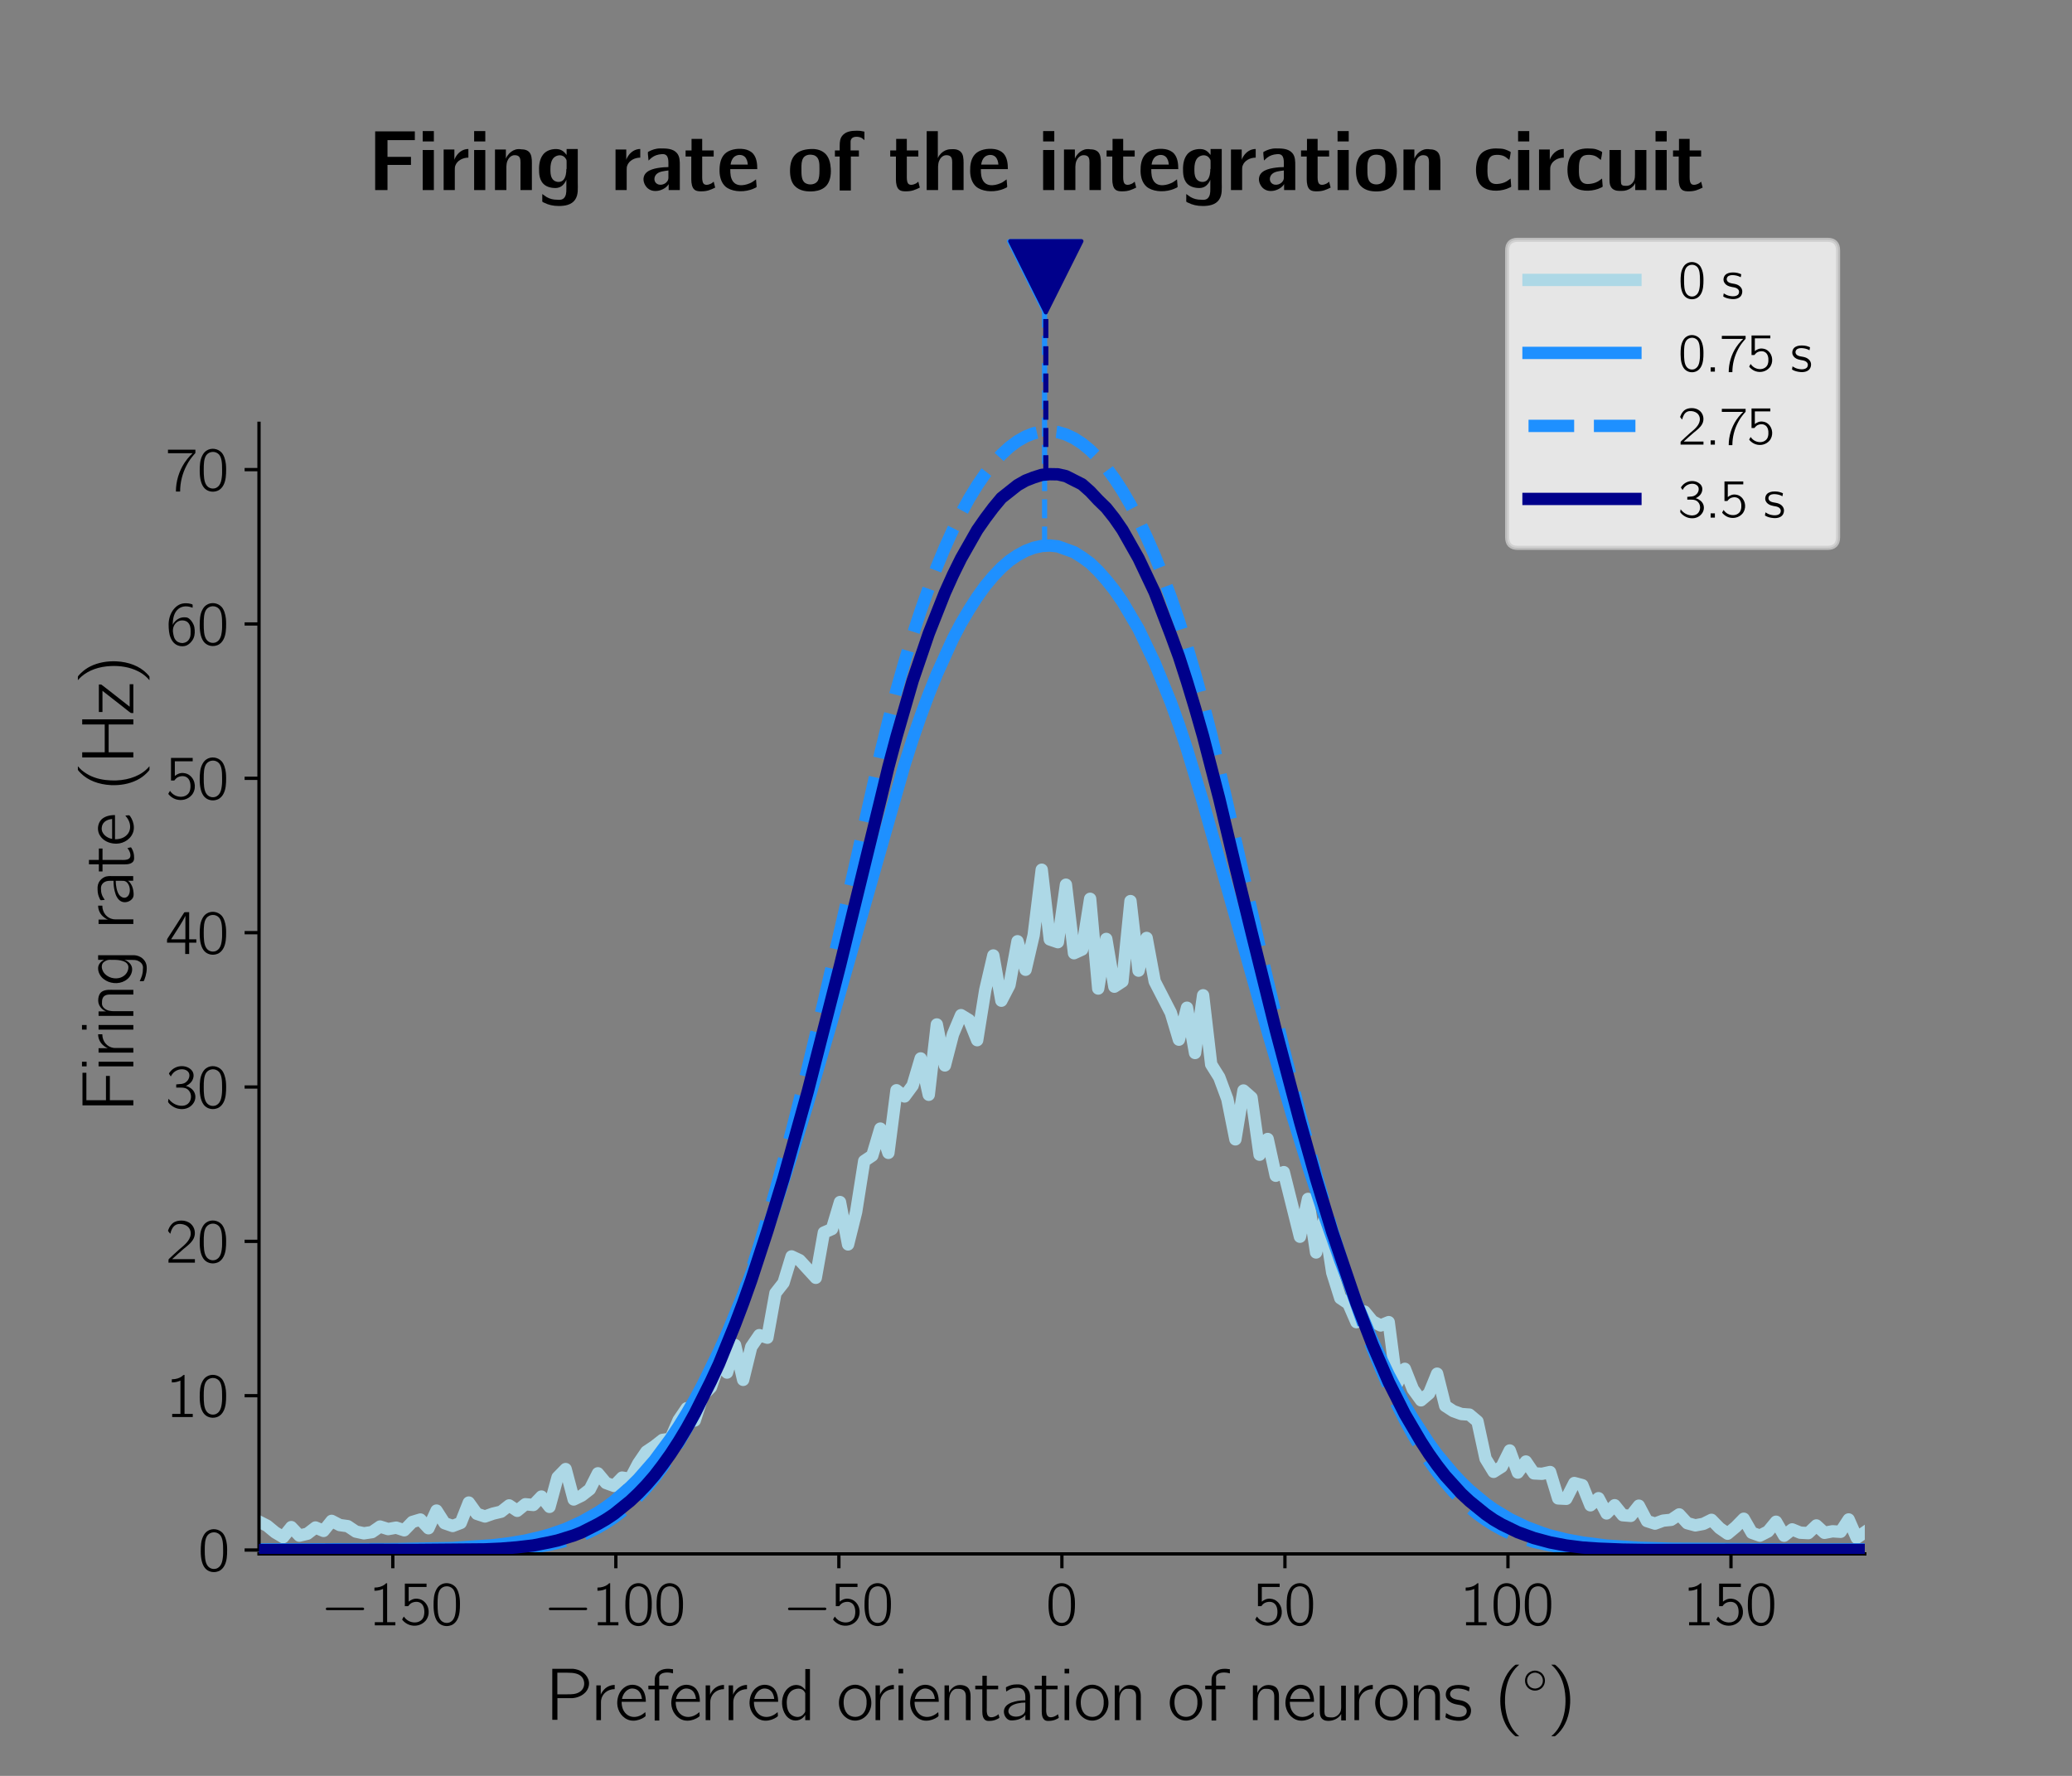 <?xml version="1.0" encoding="utf-8" standalone="no"?>
<!DOCTYPE svg PUBLIC "-//W3C//DTD SVG 1.1//EN"
  "http://www.w3.org/Graphics/SVG/1.1/DTD/svg11.dtd">
<svg xmlns:xlink="http://www.w3.org/1999/xlink" width="504pt" height="432pt" viewBox="0 0 504 432" xmlns="http://www.w3.org/2000/svg" version="1.1">
 <rect x="0" y="0" width="504" height="432" fill="#808080" stroke="none"/>
 <defs>
  <style type="text/css">*{stroke-linejoin: round; stroke-linecap: butt}</style>
 </defs>
 <g id="figure_1">
  <g id="patch_1">
   <path d="M 0 432 
L 504 432 
L 504 0 
L 0 0 
L 0 432 
z
" style="fill: none"/>
  </g>
  <g id="axes_1">
   <g id="patch_2">
    <path d="M 63 378 
L 453.6 378 
L 453.6 51.84 
L 63 51.84 
L 63 378 
z
" style="fill: none"/>
   </g>
   <g id="PathCollection_1">
    <defs>
     <path id="m28723c3c77" d="M -0 8.66 
L 8.66 -8.66 
L -8.66 -8.66 
z
" style="stroke: #1e90ff"/>
    </defs>
    <g clip-path="url(#pbed809108f)">
     <use xlink:href="#m28723c3c77" x="254.085" y="67.327" style="fill: #1e90ff; stroke: #1e90ff"/>
    </g>
   </g>
   <g id="LineCollection_1">
    <path d="M 254.085 132.702 
L 254.085 67.327 
" clip-path="url(#pbed809108f)" style="fill: none; stroke-dasharray: 4.625,2; stroke-dashoffset: 0; stroke: #1e90ff; stroke-width: 1.25"/>
   </g>
   <g id="LineCollection_2">
    <path d="M 254.388 115.351 
L 254.388 67.327 
" clip-path="url(#pbed809108f)" style="fill: none; stroke-dasharray: 4.625,2; stroke-dashoffset: 0; stroke: #00008b; stroke-width: 1.25"/>
   </g>
   <g id="line2d_1">
    <path d="M 63 370.151 
L 64.963 371.146 
L 66.926 372.765 
L 68.888 373.931 
L 70.851 371.485 
L 72.814 373.561 
L 74.777 373.091 
L 76.74 371.579 
L 78.703 372.409 
L 80.665 369.966 
L 82.628 370.983 
L 84.591 371.256 
L 86.554 372.569 
L 88.517 372.993 
L 90.479 372.701 
L 92.442 371.346 
L 94.405 371.965 
L 96.368 371.617 
L 98.331 372.255 
L 100.293 370.232 
L 102.256 369.64 
L 104.219 371.76 
L 106.182 367.462 
L 108.145 370.535 
L 110.108 371.211 
L 112.07 370.465 
L 114.033 365.51 
L 115.996 368.252 
L 117.959 368.896 
L 119.922 368.205 
L 121.884 367.737 
L 123.847 366.201 
L 125.81 367.52 
L 127.773 365.921 
L 129.736 366.098 
L 131.698 364.049 
L 133.661 366.561 
L 135.624 359.377 
L 137.587 357.365 
L 139.55 364.761 
L 141.513 363.809 
L 143.475 362.284 
L 145.438 358.397 
L 147.401 360.751 
L 149.364 361.463 
L 151.327 359.439 
L 153.289 359.743 
L 155.252 356.008 
L 157.215 353.128 
L 159.178 351.812 
L 161.141 350.274 
L 163.104 349.982 
L 165.066 345.459 
L 167.029 342.572 
L 168.992 345.554 
L 170.955 339.473 
L 172.918 337.464 
L 174.88 331.771 
L 176.843 333.889 
L 178.806 327.195 
L 180.769 335.665 
L 182.732 327.657 
L 184.694 324.786 
L 186.657 325.407 
L 188.62 314.559 
L 190.583 312.058 
L 192.546 305.632 
L 194.509 306.557 
L 198.434 310.839 
L 200.397 299.833 
L 202.36 298.977 
L 204.323 292.41 
L 206.285 302.717 
L 208.248 294.815 
L 210.211 282.421 
L 212.174 281.109 
L 214.137 274.538 
L 216.099 280.444 
L 218.062 265.213 
L 220.025 266.726 
L 221.988 264.067 
L 223.951 257.468 
L 225.914 266.317 
L 227.876 249.207 
L 229.839 259.178 
L 231.802 251.616 
L 233.765 246.945 
L 235.728 248.142 
L 237.69 253.036 
L 239.653 240.849 
L 241.616 232.427 
L 243.579 243.43 
L 245.542 239.647 
L 247.505 228.968 
L 249.467 235.901 
L 251.43 227.47 
L 253.393 211.566 
L 255.356 228.526 
L 257.319 229.195 
L 259.281 215.21 
L 261.244 231.881 
L 263.207 230.98 
L 265.17 218.642 
L 267.133 240.472 
L 269.095 228.403 
L 271.058 240.021 
L 273.021 238.745 
L 274.984 219.196 
L 276.947 236.121 
L 278.91 228.164 
L 280.872 238.743 
L 284.798 246.37 
L 286.761 252.916 
L 288.724 245.138 
L 290.686 256.149 
L 292.649 242.112 
L 294.612 258.927 
L 296.575 262.059 
L 298.538 267.343 
L 300.501 277.158 
L 302.463 265.272 
L 304.426 266.999 
L 306.389 280.893 
L 308.352 277.069 
L 310.315 286.01 
L 312.277 285.13 
L 316.203 300.846 
L 318.166 291.643 
L 320.129 304.677 
L 322.091 296.763 
L 324.054 309.556 
L 326.017 315.797 
L 327.98 317.112 
L 329.943 321.627 
L 331.906 319.052 
L 333.868 321.421 
L 335.831 322.432 
L 337.794 321.618 
L 339.757 336.686 
L 341.72 332.979 
L 343.682 337.925 
L 345.645 340.639 
L 347.608 338.973 
L 349.571 334.159 
L 351.534 341.985 
L 353.496 343.261 
L 355.459 343.973 
L 357.422 344.116 
L 359.385 345.77 
L 361.348 354.827 
L 363.311 358.041 
L 365.273 356.798 
L 367.236 352.842 
L 369.199 358.216 
L 371.162 355.528 
L 373.125 358.412 
L 375.087 358.515 
L 377.05 358.083 
L 379.013 364.504 
L 380.976 364.6 
L 382.939 360.761 
L 384.902 361.284 
L 386.864 366.178 
L 388.827 364.45 
L 390.79 368.158 
L 392.753 366.158 
L 394.716 368.593 
L 396.678 368.75 
L 398.641 366.268 
L 400.604 370.006 
L 402.567 370.635 
L 404.53 369.909 
L 406.492 369.711 
L 408.455 368.392 
L 410.418 370.529 
L 412.381 371.06 
L 414.344 370.691 
L 416.307 369.713 
L 418.269 371.726 
L 420.232 373.088 
L 422.195 371.453 
L 424.158 369.446 
L 426.121 372.863 
L 428.083 373.556 
L 430.046 372.554 
L 432.009 370.176 
L 433.972 373.574 
L 435.935 372.039 
L 437.897 372.841 
L 439.86 372.944 
L 441.823 371.079 
L 443.786 372.873 
L 445.749 372.501 
L 447.712 372.626 
L 449.674 369.617 
L 451.637 374.097 
L 453.6 372.725 
L 453.6 372.725 
" clip-path="url(#pbed809108f)" style="fill: none; stroke: #add8e6; stroke-width: 3; stroke-linecap: square"/>
   </g>
   <g id="matplotlib.axis_1">
    <g id="xtick_1">
     <g id="line2d_2">
      <defs>
       <path id="m303275e515" d="M 0 0 
L 0 3.5 
" style="stroke: #000000; stroke-width: 0.8"/>
      </defs>
      <g>
       <use xlink:href="#m303275e515" x="95.55" y="378" style="stroke: #000000; stroke-width: 0.8"/>
      </g>
     </g>
     <g id="text_1">
      <!-- $\mathdefault{−150}$ -->
      <g transform="translate(77.97 395.378) scale(0.15 -0.15)">
       <defs>
        <path id="HFBRSY10-0" d="M 627 1797 
C 512 1759 499 1586 627 1554 
C 659 1541 698 1548 736 1548 
L 4141 1548 
C 4218 1548 4339 1522 4403 1586 
C 4474 1656 4435 1784 4333 1804 
C 4256 1816 4166 1804 4090 1804 
L 730 1804 
C 698 1804 659 1810 627 1797 
z
" transform="scale(0.016)"/>
        <path id="HFBR17-31" d="M 621 3841 
L 621 3520 
C 973 3520 1216 3584 1498 3706 
L 1498 321 
L 659 321 
L 659 0 
L 2752 0 
L 2752 321 
L 1914 321 
L 1914 4288 
C 1760 4288 1786 4247 1664 4152 
C 1402 3950 1037 3841 621 3841 
z
" transform="scale(0.016)"/>
        <path id="HFBR17-35" d="M 538 4245 
L 538 1949 
L 781 1949 
C 813 1949 858 1943 883 1956 
C 915 1975 934 2020 954 2046 
C 998 2103 1050 2148 1101 2193 
C 1331 2386 1773 2463 2067 2315 
C 2470 2123 2547 1614 2515 1216 
C 2496 964 2419 733 2272 585 
C 1933 224 1363 224 947 435 
C 742 538 570 699 442 891 
L 435 891 
C 416 859 269 634 269 595 
C 269 569 288 550 301 531 
C 493 306 742 132 1030 36 
C 1600 -144 2240 -3 2643 460 
C 3123 1019 3059 1930 2502 2417 
C 2336 2572 2106 2681 1830 2706 
C 1459 2758 1126 2578 928 2411 
L 928 3904 
L 2746 3904 
L 2746 4245 
L 538 4245 
z
" transform="scale(0.016)"/>
        <path id="HFBR17-30" d="M 947 4087 
C 762 3959 634 3785 538 3586 
C 307 3136 282 2609 282 2037 
C 282 1317 410 656 768 276 
C 1107 -77 1645 -167 2099 19 
C 2381 129 2586 366 2714 623 
C 2944 1080 2970 1626 2970 2191 
C 2970 2371 2963 2551 2944 2731 
C 2899 3162 2752 3637 2515 3901 
C 2125 4332 1427 4428 947 4087 
z
M 2234 3721 
C 2534 3400 2560 2783 2560 2198 
L 2560 1851 
C 2560 1555 2509 1170 2445 951 
C 2355 649 2208 431 1914 296 
C 1555 167 1184 289 979 572 
C 704 938 691 1587 691 2159 
C 691 2699 698 3297 960 3650 
C 1248 4036 1869 4100 2234 3721 
z
" transform="scale(0.016)"/>
       </defs>
       <use xlink:href="#HFBRSY10-0" transform="scale(0.996)"/>
       <use xlink:href="#HFBR17-31" transform="translate(77.487 0) scale(0.996)"/>
       <use xlink:href="#HFBR17-35" transform="translate(128.131 0) scale(0.996)"/>
       <use xlink:href="#HFBR17-30" transform="translate(178.774 0) scale(0.996)"/>
      </g>
     </g>
    </g>
    <g id="xtick_2">
     <g id="line2d_3">
      <g>
       <use xlink:href="#m303275e515" x="149.8" y="378" style="stroke: #000000; stroke-width: 0.8"/>
      </g>
     </g>
     <g id="text_2">
      <!-- $\mathdefault{−100}$ -->
      <g transform="translate(132.22 395.378) scale(0.15 -0.15)">
       <use xlink:href="#HFBRSY10-0" transform="scale(0.996)"/>
       <use xlink:href="#HFBR17-31" transform="translate(77.487 0) scale(0.996)"/>
       <use xlink:href="#HFBR17-30" transform="translate(128.131 0) scale(0.996)"/>
       <use xlink:href="#HFBR17-30" transform="translate(178.774 0) scale(0.996)"/>
      </g>
     </g>
    </g>
    <g id="xtick_3">
     <g id="line2d_4">
      <g>
       <use xlink:href="#m303275e515" x="204.05" y="378" style="stroke: #000000; stroke-width: 0.8"/>
      </g>
     </g>
     <g id="text_3">
      <!-- $\mathdefault{−50}$ -->
      <g transform="translate(190.393 395.378) scale(0.15 -0.15)">
       <use xlink:href="#HFBRSY10-0" transform="scale(0.996)"/>
       <use xlink:href="#HFBR17-35" transform="translate(77.487 0) scale(0.996)"/>
       <use xlink:href="#HFBR17-30" transform="translate(128.131 0) scale(0.996)"/>
      </g>
     </g>
    </g>
    <g id="xtick_4">
     <g id="line2d_5">
      <g>
       <use xlink:href="#m303275e515" x="258.3" y="378" style="stroke: #000000; stroke-width: 0.8"/>
      </g>
     </g>
     <g id="text_4">
      <!-- $\mathdefault{0}$ -->
      <g transform="translate(254.377 395.378) scale(0.15 -0.15)">
       <use xlink:href="#HFBR17-30" transform="scale(0.996)"/>
      </g>
     </g>
    </g>
    <g id="xtick_5">
     <g id="line2d_6">
      <g>
       <use xlink:href="#m303275e515" x="312.55" y="378" style="stroke: #000000; stroke-width: 0.8"/>
      </g>
     </g>
     <g id="text_5">
      <!-- $\mathdefault{50}$ -->
      <g transform="translate(304.704 395.378) scale(0.15 -0.15)">
       <use xlink:href="#HFBR17-35" transform="scale(0.996)"/>
       <use xlink:href="#HFBR17-30" transform="translate(50.643 0) scale(0.996)"/>
      </g>
     </g>
    </g>
    <g id="xtick_6">
     <g id="line2d_7">
      <g>
       <use xlink:href="#m303275e515" x="366.8" y="378" style="stroke: #000000; stroke-width: 0.8"/>
      </g>
     </g>
     <g id="text_6">
      <!-- $\mathdefault{100}$ -->
      <g transform="translate(355.032 395.378) scale(0.15 -0.15)">
       <use xlink:href="#HFBR17-31" transform="scale(0.996)"/>
       <use xlink:href="#HFBR17-30" transform="translate(50.643 0) scale(0.996)"/>
       <use xlink:href="#HFBR17-30" transform="translate(101.286 0) scale(0.996)"/>
      </g>
     </g>
    </g>
    <g id="xtick_7">
     <g id="line2d_8">
      <g>
       <use xlink:href="#m303275e515" x="421.05" y="378" style="stroke: #000000; stroke-width: 0.8"/>
      </g>
     </g>
     <g id="text_7">
      <!-- $\mathdefault{150}$ -->
      <g transform="translate(409.282 395.378) scale(0.15 -0.15)">
       <use xlink:href="#HFBR17-31" transform="scale(0.996)"/>
       <use xlink:href="#HFBR17-35" transform="translate(50.643 0) scale(0.996)"/>
       <use xlink:href="#HFBR17-30" transform="translate(101.286 0) scale(0.996)"/>
      </g>
     </g>
    </g>
    <g id="text_8">
     <!-- Preferred orientation of neurons $(^\circ)$ -->
     <g transform="translate(132.911 418.444) scale(0.175 -0.175)">
      <defs>
       <path id="HFBR17-50" d="M 512 4480 
L 512 32 
L 960 32 
L 960 1920 
L 1862 1920 
C 2003 1920 2144 1920 2278 1920 
C 2752 1959 3149 2153 3418 2443 
C 3693 2746 3814 3210 3635 3603 
C 3430 4099 2944 4415 2323 4480 
C 2138 4480 1946 4480 1760 4480 
L 512 4480 
z
M 954 2254 
L 954 4139 
L 1830 4139 
C 2387 4139 2893 4075 3149 3690 
C 3322 3432 3347 3072 3206 2795 
C 3130 2646 3014 2531 2874 2447 
C 2560 2254 2195 2254 1843 2254 
L 954 2254 
z
" transform="scale(0.016)"/>
       <path id="HFBR17-72" d="M 800 2224 
L 794 2224 
L 794 3033 
L 410 3033 
L 410 0 
L 813 0 
L 813 1465 
C 813 1562 813 1658 826 1754 
C 915 2301 1389 2706 2010 2706 
L 2010 3072 
C 1600 3072 1222 2873 979 2545 
C 909 2449 832 2339 800 2224 
z
" transform="scale(0.016)"/>
       <path id="HFBR17-65" d="M 2675 700 
C 2528 591 2483 533 2298 436 
C 1907 224 1446 224 1114 459 
C 794 689 608 1065 608 1600 
L 2720 1600 
C 2720 2075 2611 2487 2342 2776 
C 2048 3065 1587 3155 1197 3033 
C 1050 2988 915 2911 794 2814 
C 390 2487 218 1966 224 1458 
C 237 790 691 122 1363 -20 
C 1715 -91 2086 -13 2400 147 
C 2458 179 2669 295 2694 353 
C 2714 385 2675 700 2675 700 
z
M 2381 1850 
L 640 1850 
C 717 2319 1101 2814 1619 2756 
C 2042 2718 2266 2416 2349 2037 
C 2362 1972 2368 1915 2381 1850 
z
" transform="scale(0.016)"/>
       <path id="HFBR17-66" d="M 678 3009 
L 128 3009 
L 128 2688 
L 678 2688 
L 678 -32 
L 1082 -32 
L 1082 2688 
L 1875 2688 
L 1875 3009 
L 1075 3009 
L 1075 3570 
C 1075 3660 1056 3771 1094 3861 
C 1229 4144 1683 4196 2054 4132 
C 2131 4119 2202 4093 2278 4080 
L 2278 4441 
C 1843 4512 1363 4512 1005 4219 
C 947 4168 896 4118 851 4053 
C 717 3888 678 3704 678 3417 
L 678 3009 
z
" transform="scale(0.016)"/>
       <path id="HFBR17-64" d="M 2278 4460 
L 2278 2648 
C 2157 2783 2035 2911 1869 2988 
C 1299 3226 749 2918 467 2410 
C 141 1806 179 1009 570 443 
C 845 51 1299 -141 1779 32 
C 1965 103 2189 289 2266 456 
L 2272 456 
L 2272 0 
L 2682 0 
L 2682 4460 
L 2278 4460 
z
M 2253 2397 
C 2285 2339 2272 2262 2272 2198 
L 2272 874 
C 2272 726 2266 713 2182 598 
C 2067 424 1888 302 1677 283 
C 1370 257 1056 405 877 656 
C 774 803 717 983 685 1163 
C 672 1234 672 1298 666 1369 
C 627 1793 717 2294 1088 2564 
C 1152 2609 1222 2641 1293 2673 
C 1664 2815 2074 2776 2253 2397 
z
" transform="scale(0.016)"/>
       <path id="HFBR17-6f" d="M 685 2693 
C 115 2127 51 1144 544 508 
C 614 411 698 328 794 257 
C 1030 64 1376 -77 1779 -32 
C 2419 45 2861 566 2995 1112 
C 3174 1877 2797 2731 2093 3001 
C 1542 3226 992 3001 685 2693 
z
M 2285 2519 
C 2592 2242 2650 1799 2624 1407 
C 2605 1105 2522 790 2310 565 
C 1965 192 1325 192 954 552 
C 762 758 646 1053 627 1407 
C 595 1927 723 2480 1235 2686 
C 1613 2853 2048 2731 2285 2519 
z
" transform="scale(0.016)"/>
       <path id="HFBR17-69" d="M 410 4480 
L 410 4075 
L 813 4075 
L 813 4480 
L 410 4480 
z
M 410 3033 
L 410 0 
L 813 0 
L 813 3033 
L 410 3033 
z
" transform="scale(0.016)"/>
       <path id="HFBR17-6e" d="M 806 2386 
L 800 2386 
L 800 3033 
L 410 3033 
L 410 0 
L 819 0 
L 819 1404 
C 819 1718 800 2040 941 2334 
C 1011 2482 1120 2610 1267 2687 
C 1389 2745 1517 2745 1651 2732 
C 1843 2732 2029 2681 2150 2520 
C 2266 2372 2272 2180 2272 2000 
L 2272 0 
L 2682 0 
L 2682 1719 
C 2682 2040 2714 2392 2560 2681 
C 2438 2912 2202 3021 1952 3053 
C 1824 3072 1690 3072 1562 3047 
C 1229 2976 922 2707 806 2386 
z
" transform="scale(0.016)"/>
       <path id="HFBR17-74" d="M 691 3872 
L 691 3009 
L 70 3009 
L 70 2688 
L 685 2688 
L 685 961 
C 685 677 666 335 851 97 
C 960 -45 1107 -83 1331 -64 
C 1517 -64 1702 -25 1875 42 
C 1933 68 2144 161 2170 207 
C 2182 233 2099 518 2099 518 
L 1946 401 
C 1747 278 1350 149 1184 382 
C 1037 582 1075 880 1075 1112 
L 1075 2688 
L 2067 2688 
L 2067 3009 
L 1075 3009 
L 1075 3872 
L 691 3872 
z
" transform="scale(0.016)"/>
       <path id="HFBR17-61" d="M 506 2497 
C 614 2551 704 2630 813 2683 
C 986 2762 1165 2816 1357 2816 
C 1446 2822 1549 2835 1638 2816 
C 1798 2790 1939 2693 2035 2557 
C 2131 2401 2170 2265 2170 2014 
L 2170 1729 
C 1862 1729 1555 1703 1261 1625 
C 890 1541 486 1352 352 1014 
C 218 690 358 261 646 66 
C 787 -32 954 -32 1120 -19 
C 1389 0 1658 65 1888 208 
C 1997 272 2106 357 2170 467 
L 2176 467 
L 2176 13 
L 2579 13 
L 2579 1721 
C 2579 1908 2598 2109 2560 2297 
C 2522 2555 2362 2769 2176 2918 
C 1958 3086 1709 3143 1376 3118 
C 1069 3118 832 3040 602 2929 
C 570 2916 506 2895 486 2857 
C 467 2830 480 2785 480 2752 
C 493 2667 499 2582 506 2497 
z
M 2170 1536 
L 2170 1048 
C 2170 900 2176 765 2093 637 
C 2022 534 1926 463 1824 412 
C 1459 225 902 283 742 592 
C 614 816 749 1080 934 1228 
C 1210 1440 1747 1536 2170 1536 
z
" transform="scale(0.016)"/>
       <path id="HFBR17-75" d="M 410 3008 
L 410 830 
C 410 643 416 457 493 283 
C 614 33 870 -64 1133 -64 
C 1485 -64 1837 52 2093 303 
C 2163 373 2227 444 2272 534 
L 2278 534 
L 2278 -25 
L 2682 -25 
L 2682 3008 
L 2272 3008 
L 2272 1466 
C 2272 1196 2310 900 2170 656 
C 2067 476 1888 335 1690 271 
C 1555 232 1414 232 1274 245 
C 1139 258 992 271 902 386 
C 774 541 819 907 819 1132 
L 819 3008 
L 410 3008 
z
" transform="scale(0.016)"/>
       <path id="HFBR17-73" d="M 198 617 
C 186 527 166 444 154 354 
C 141 283 122 251 186 219 
C 448 65 762 -19 1133 -51 
C 1549 -90 2074 7 2278 418 
C 2336 534 2368 662 2374 791 
C 2400 1253 2035 1549 1722 1658 
C 1370 1793 890 1748 646 2018 
C 518 2166 512 2385 634 2539 
C 890 2899 1715 2744 2042 2584 
C 2093 2558 2138 2526 2195 2513 
L 2253 2860 
C 1952 2995 1690 3072 1274 3072 
C 915 3072 589 2989 384 2783 
C 179 2571 109 2217 230 1948 
C 346 1690 589 1523 851 1440 
C 1229 1305 1658 1369 1907 1061 
C 2048 881 2022 611 1862 450 
C 1555 167 902 270 544 424 
C 422 476 314 553 198 617 
z
" transform="scale(0.016)"/>
       <path id="HFBR17-28" d="M 2189 -1408 
C 2138 -1350 2074 -1298 2016 -1247 
C 1965 -1202 1920 -1151 1875 -1099 
C 1235 -392 902 739 954 1941 
C 979 2596 1107 3264 1414 3856 
C 1555 4119 1798 4492 2016 4678 
C 2074 4730 2138 4781 2189 4839 
L 1978 4839 
C 1946 4839 1901 4845 1869 4833 
C 1792 4794 1600 4601 1574 4575 
C 960 3959 595 3027 544 1941 
C 512 1163 640 372 986 -322 
C 1139 -630 1344 -913 1587 -1157 
C 1651 -1221 1792 -1363 1869 -1401 
C 1901 -1414 1946 -1408 1978 -1408 
L 2189 -1408 
z
" transform="scale(0.016)"/>
       <path id="HFBRSY10-e" d="M 582 2413 
C 250 1933 282 1248 698 819 
C 858 659 1050 550 1267 486 
C 1773 339 2266 570 2509 832 
C 2938 1293 2944 2029 2541 2502 
C 2394 2682 2182 2803 1965 2874 
C 1389 3072 832 2758 582 2413 
z
M 1894 2630 
C 2029 2586 2150 2522 2253 2432 
C 2643 2080 2694 1472 2368 1062 
C 2202 864 1978 723 1658 698 
C 1357 685 1107 794 941 941 
C 550 1293 499 1901 826 2310 
C 902 2400 992 2483 1094 2541 
C 1318 2669 1606 2726 1894 2630 
z
" transform="scale(0.016)"/>
       <path id="HFBR17-29" d="M 320 4839 
C 371 4781 435 4730 493 4678 
C 544 4633 589 4582 634 4530 
C 1190 3888 1510 3014 1555 1941 
C 1587 1144 1466 315 1101 -405 
C 979 -656 819 -894 634 -1099 
C 589 -1151 544 -1202 493 -1247 
C 435 -1298 371 -1350 320 -1408 
L 531 -1408 
C 563 -1408 608 -1414 640 -1401 
C 717 -1363 909 -1170 934 -1144 
C 1549 -527 1914 405 1965 1491 
C 1997 2268 1869 3059 1523 3753 
C 1370 4061 1165 4344 922 4588 
C 858 4653 717 4794 640 4833 
C 608 4845 563 4839 531 4839 
L 320 4839 
z
" transform="scale(0.016)"/>
      </defs>
      <use xlink:href="#HFBR17-50" transform="scale(0.996)"/>
      <use xlink:href="#HFBR17-72" transform="translate(62.889 0) scale(0.996)"/>
      <use xlink:href="#HFBR17-65" transform="translate(94.852 0) scale(0.996)"/>
      <use xlink:href="#HFBR17-66" transform="translate(139.684 0) scale(0.996)"/>
      <use xlink:href="#HFBR17-65" transform="translate(169.987 0) scale(0.996)"/>
      <use xlink:href="#HFBR17-72" transform="translate(214.819 0) scale(0.996)"/>
      <use xlink:href="#HFBR17-72" transform="translate(246.782 0) scale(0.996)"/>
      <use xlink:href="#HFBR17-65" transform="translate(278.745 0) scale(0.996)"/>
      <use xlink:href="#HFBR17-64" transform="translate(323.577 0) scale(0.996)"/>
      <use xlink:href="#HFBR17-6f" transform="translate(403.195 0) scale(0.996)"/>
      <use xlink:href="#HFBR17-72" transform="translate(450.932 0) scale(0.996)"/>
      <use xlink:href="#HFBR17-69" transform="translate(482.895 0) scale(0.996)"/>
      <use xlink:href="#HFBR17-65" transform="translate(501.99 0) scale(0.996)"/>
      <use xlink:href="#HFBR17-6e" transform="translate(546.822 0) scale(0.996)"/>
      <use xlink:href="#HFBR17-74" transform="translate(594.975 0) scale(0.996)"/>
      <use xlink:href="#HFBR17-61" transform="translate(631.089 0) scale(0.996)"/>
      <use xlink:href="#HFBR17-74" transform="translate(677.581 0) scale(0.996)"/>
      <use xlink:href="#HFBR17-69" transform="translate(713.695 0) scale(0.996)"/>
      <use xlink:href="#HFBR17-6f" transform="translate(732.79 0) scale(0.996)"/>
      <use xlink:href="#HFBR17-6e" transform="translate(783.434 0) scale(0.996)"/>
      <use xlink:href="#HFBR17-6f" transform="translate(863.051 0) scale(0.996)"/>
      <use xlink:href="#HFBR17-66" transform="translate(913.695 0) scale(0.996)"/>
      <use xlink:href="#HFBR17-6e" transform="translate(975.463 0) scale(0.996)"/>
      <use xlink:href="#HFBR17-65" transform="translate(1023.615 0) scale(0.996)"/>
      <use xlink:href="#HFBR17-75" transform="translate(1068.447 0) scale(0.996)"/>
      <use xlink:href="#HFBR17-72" transform="translate(1116.599 0) scale(0.996)"/>
      <use xlink:href="#HFBR17-6f" transform="translate(1148.563 0) scale(0.996)"/>
      <use xlink:href="#HFBR17-6e" transform="translate(1199.206 0) scale(0.996)"/>
      <use xlink:href="#HFBR17-73" transform="translate(1247.358 0) scale(0.996)"/>
      <use xlink:href="#HFBR17-28" transform="translate(1317.263 0) scale(0.996)"/>
      <use xlink:href="#HFBRSY10-e" transform="translate(1356.283 36.154) scale(0.697)"/>
      <use xlink:href="#HFBR17-29" transform="translate(1391.65 0) scale(0.996)"/>
     </g>
    </g>
   </g>
   <g id="matplotlib.axis_2">
    <g id="ytick_1">
     <g id="line2d_9">
      <defs>
       <path id="mf303e59f02" d="M 0 0 
L -3.5 0 
" style="stroke: #000000; stroke-width: 0.8"/>
      </defs>
      <g>
       <use xlink:href="#mf303e59f02" x="63" y="377.061" style="stroke: #000000; stroke-width: 0.8"/>
      </g>
     </g>
     <g id="text_9">
      <!-- $\mathdefault{0}$ -->
      <g transform="translate(48.154 382.25) scale(0.15 -0.15)">
       <use xlink:href="#HFBR17-30" transform="scale(0.996)"/>
      </g>
     </g>
    </g>
    <g id="ytick_2">
     <g id="line2d_10">
      <g>
       <use xlink:href="#mf303e59f02" x="63" y="339.515" style="stroke: #000000; stroke-width: 0.8"/>
      </g>
     </g>
     <g id="text_10">
      <!-- $\mathdefault{10}$ -->
      <g transform="translate(40.309 344.704) scale(0.15 -0.15)">
       <use xlink:href="#HFBR17-31" transform="scale(0.996)"/>
       <use xlink:href="#HFBR17-30" transform="translate(50.643 0) scale(0.996)"/>
      </g>
     </g>
    </g>
    <g id="ytick_3">
     <g id="line2d_11">
      <g>
       <use xlink:href="#mf303e59f02" x="63" y="301.97" style="stroke: #000000; stroke-width: 0.8"/>
      </g>
     </g>
     <g id="text_11">
      <!-- $\mathdefault{20}$ -->
      <g transform="translate(40.309 307.158) scale(0.15 -0.15)">
       <defs>
        <path id="HFBR17-32" d="M 467 2942 
C 557 3302 710 3711 1075 3872 
C 1229 3936 1395 3949 1562 3936 
C 1875 3910 2182 3782 2374 3526 
C 2515 3333 2566 3096 2541 2866 
C 2464 2198 1811 1718 1389 1359 
C 1146 1154 454 500 454 500 
L 346 397 
C 288 340 282 340 282 224 
L 282 0 
L 2970 0 
L 2970 360 
L 653 360 
C 858 559 1709 1313 1824 1403 
C 2195 1706 2611 2008 2835 2446 
C 3085 2948 2976 3580 2554 3953 
C 2298 4179 1946 4288 1606 4288 
C 1293 4288 973 4224 723 4026 
C 531 3865 371 3628 282 3384 
C 262 3346 230 3282 237 3237 
C 243 3199 282 3167 301 3141 
C 352 3077 403 3000 467 2942 
z
" transform="scale(0.016)"/>
       </defs>
       <use xlink:href="#HFBR17-32" transform="scale(0.996)"/>
       <use xlink:href="#HFBR17-30" transform="translate(50.643 0) scale(0.996)"/>
      </g>
     </g>
    </g>
    <g id="ytick_4">
     <g id="line2d_12">
      <g>
       <use xlink:href="#mf303e59f02" x="63" y="264.424" style="stroke: #000000; stroke-width: 0.8"/>
      </g>
     </g>
     <g id="text_12">
      <!-- $\mathdefault{30}$ -->
      <g transform="translate(40.309 269.613) scale(0.15 -0.15)">
       <defs>
        <path id="HFBR17-33" d="M 518 3246 
C 570 3323 608 3407 666 3484 
C 800 3664 986 3805 1197 3889 
C 1530 4024 2016 4024 2278 3726 
C 2509 3461 2413 3047 2202 2802 
C 2010 2576 1760 2466 1389 2466 
C 1280 2466 1178 2434 1069 2434 
L 1069 2112 
L 1510 2112 
C 1882 2112 2125 2055 2330 1836 
C 2682 1463 2650 801 2259 461 
C 2061 294 1786 242 1530 261 
C 1030 300 589 564 294 975 
C 262 911 262 821 250 750 
C 230 647 230 647 294 564 
C 480 313 845 82 1133 -2 
C 1645 -156 2240 -86 2637 306 
C 2714 384 2784 467 2842 557 
C 3078 930 3085 1418 2822 1778 
C 2714 1926 2573 2042 2413 2132 
C 2304 2196 2176 2260 2048 2273 
C 2419 2447 2765 2741 2829 3223 
C 2886 3672 2624 3948 2355 4108 
C 1939 4352 1395 4352 966 4139 
C 768 4043 589 3902 454 3728 
C 429 3696 333 3587 333 3535 
C 333 3503 358 3471 378 3445 
L 518 3246 
z
" transform="scale(0.016)"/>
       </defs>
       <use xlink:href="#HFBR17-33" transform="scale(0.996)"/>
       <use xlink:href="#HFBR17-30" transform="translate(50.643 0) scale(0.996)"/>
      </g>
     </g>
    </g>
    <g id="ytick_5">
     <g id="line2d_13">
      <g>
       <use xlink:href="#mf303e59f02" x="63" y="226.878" style="stroke: #000000; stroke-width: 0.8"/>
      </g>
     </g>
     <g id="text_13">
      <!-- $\mathdefault{40}$ -->
      <g transform="translate(40.309 232.067) scale(0.15 -0.15)">
       <defs>
        <path id="HFBR17-34" d="M 134 1152 
L 1984 1152 
L 1984 0 
L 2387 0 
L 2387 1152 
L 3117 1152 
L 3117 1493 
L 2387 1493 
L 2387 4254 
L 2042 4254 
C 1926 4254 1894 4261 1843 4164 
C 1587 3745 237 1649 192 1591 
C 141 1500 134 1507 134 1372 
L 134 1152 
z
M 2003 3896 
L 2003 1493 
L 550 1493 
C 595 1583 659 1666 717 1756 
C 1037 2251 1798 3427 1958 3794 
C 1978 3826 1984 3864 2003 3896 
z
" transform="scale(0.016)"/>
       </defs>
       <use xlink:href="#HFBR17-34" transform="scale(0.996)"/>
       <use xlink:href="#HFBR17-30" transform="translate(50.643 0) scale(0.996)"/>
      </g>
     </g>
    </g>
    <g id="ytick_6">
     <g id="line2d_14">
      <g>
       <use xlink:href="#mf303e59f02" x="63" y="189.332" style="stroke: #000000; stroke-width: 0.8"/>
      </g>
     </g>
     <g id="text_14">
      <!-- $\mathdefault{50}$ -->
      <g transform="translate(40.309 194.521) scale(0.15 -0.15)">
       <use xlink:href="#HFBR17-35" transform="scale(0.996)"/>
       <use xlink:href="#HFBR17-30" transform="translate(50.643 0) scale(0.996)"/>
      </g>
     </g>
    </g>
    <g id="ytick_7">
     <g id="line2d_15">
      <g>
       <use xlink:href="#mf303e59f02" x="63" y="151.786" style="stroke: #000000; stroke-width: 0.8"/>
      </g>
     </g>
     <g id="text_15">
      <!-- $\mathdefault{60}$ -->
      <g transform="translate(40.309 156.975) scale(0.15 -0.15)">
       <defs>
        <path id="HFBR17-36" d="M 723 2088 
L 717 2088 
C 717 2673 819 3355 1318 3728 
C 1594 3928 1965 4030 2445 3915 
C 2547 3889 2643 3850 2739 3825 
L 2739 4050 
C 2739 4075 2746 4120 2726 4146 
C 2682 4204 2323 4262 2310 4262 
C 1754 4326 1389 4204 1050 3915 
C 640 3561 403 3041 326 2514 
C 256 2090 314 1408 397 1074 
C 531 579 787 142 1261 -25 
C 1542 -128 1888 -128 2157 1 
C 2374 105 2554 286 2694 480 
C 2918 790 2976 1166 2950 1547 
C 2938 1735 2912 1923 2835 2097 
C 2714 2376 2509 2667 2246 2796 
C 2125 2848 1997 2848 1869 2848 
C 1530 2848 1210 2700 973 2455 
C 870 2352 768 2222 723 2088 
z
M 1562 2529 
C 1805 2548 2061 2510 2246 2336 
C 2490 2105 2534 1777 2534 1460 
C 2534 1246 2541 1025 2477 823 
C 2438 719 2387 629 2330 544 
C 2189 356 2010 264 1715 225 
C 1427 225 1139 340 973 584 
C 870 725 819 899 787 1065 
C 749 1238 723 1417 736 1591 
C 768 2047 1088 2465 1562 2529 
z
" transform="scale(0.016)"/>
       </defs>
       <use xlink:href="#HFBR17-36" transform="scale(0.996)"/>
       <use xlink:href="#HFBR17-30" transform="translate(50.643 0) scale(0.996)"/>
      </g>
     </g>
    </g>
    <g id="ytick_8">
     <g id="line2d_16">
      <g>
       <use xlink:href="#mf303e59f02" x="63" y="114.24" style="stroke: #000000; stroke-width: 0.8"/>
      </g>
     </g>
     <g id="text_16">
      <!-- $\mathdefault{70}$ -->
      <g transform="translate(40.309 119.429) scale(0.15 -0.15)">
       <defs>
        <path id="HFBR17-37" d="M 230 4200 
L 230 3840 
L 2739 3840 
L 2502 3608 
C 2291 3383 2099 3144 1926 2887 
C 1350 2017 1037 980 1037 -64 
L 1466 -64 
C 1466 877 1702 1817 2150 2648 
C 2368 3067 2598 3369 2899 3723 
C 2938 3762 2995 3807 3014 3858 
C 3027 3890 3021 3935 3021 3975 
L 3021 4200 
L 230 4200 
z
" transform="scale(0.016)"/>
       </defs>
       <use xlink:href="#HFBR17-37" transform="scale(0.996)"/>
       <use xlink:href="#HFBR17-30" transform="translate(50.643 0) scale(0.996)"/>
      </g>
     </g>
    </g>
    <g id="text_17">
     <!-- Firing rate (Hz) -->
     <g transform="translate(32.435 270.315) rotate(-90) scale(0.175 -0.175)">
      <defs>
       <path id="HFBR17-46" d="M 512 4437 
L 512 0 
L 960 0 
L 960 2048 
L 3078 2048 
L 3078 2388 
L 960 2388 
L 960 4096 
L 3354 4096 
L 3354 4437 
L 512 4437 
z
" transform="scale(0.016)"/>
       <path id="HFBR17-67" d="M 2266 767 
L 2272 767 
L 2272 170 
C 2272 -10 2272 -183 2214 -356 
C 2118 -588 1952 -800 1677 -838 
C 1600 -845 1517 -838 1440 -832 
C 1024 -832 749 -707 416 -555 
L 416 -799 
C 416 -922 435 -928 557 -967 
C 883 -1102 1472 -1236 1875 -1134 
C 2323 -1018 2650 -594 2682 -78 
C 2688 12 2682 109 2682 200 
L 2682 3072 
L 2278 3072 
L 2278 2559 
C 2182 2719 2080 2867 1914 2970 
C 1466 3240 858 2944 608 2597 
C 198 2089 122 1302 448 735 
C 512 626 589 523 678 433 
C 986 131 1510 -30 1888 240 
C 2042 343 2221 581 2266 767 
z
M 1632 2752 
C 1690 2752 1754 2752 1811 2739 
C 2042 2694 2170 2488 2246 2282 
C 2291 2141 2278 1987 2278 1839 
C 2278 1518 2272 1184 2163 881 
C 2086 657 1926 457 1677 432 
C 1594 425 1510 438 1427 457 
C 1037 547 768 881 685 1267 
C 570 1826 845 2507 1408 2700 
C 1478 2726 1555 2745 1632 2752 
z
" transform="scale(0.016)"/>
       <path id="HFBR17-48" d="M 512 4460 
L 512 0 
L 960 0 
L 960 2155 
L 3386 2155 
L 3386 0 
L 3834 0 
L 3834 4460 
L 3386 4460 
L 3386 2496 
L 960 2496 
L 960 4460 
L 512 4460 
z
" transform="scale(0.016)"/>
       <path id="HFBR17-7a" d="M 230 3008 
L 230 2693 
L 2074 2693 
L 646 866 
C 480 643 294 446 141 210 
C 134 147 134 70 134 0 
L 2650 0 
L 2650 321 
L 691 321 
L 2131 2155 
C 2291 2372 2464 2575 2624 2798 
C 2630 2862 2630 2939 2630 3008 
L 230 3008 
z
" transform="scale(0.016)"/>
      </defs>
      <use xlink:href="#HFBR17-46" transform="scale(0.996)"/>
      <use xlink:href="#HFBR17-69" transform="translate(55.832 0) scale(0.996)"/>
      <use xlink:href="#HFBR17-72" transform="translate(74.927 0) scale(0.996)"/>
      <use xlink:href="#HFBR17-69" transform="translate(106.89 0) scale(0.996)"/>
      <use xlink:href="#HFBR17-6e" transform="translate(125.985 0) scale(0.996)"/>
      <use xlink:href="#HFBR17-67" transform="translate(174.138 0) scale(0.996)"/>
      <use xlink:href="#HFBR17-72" transform="translate(253.756 0) scale(0.996)"/>
      <use xlink:href="#HFBR17-61" transform="translate(285.719 0) scale(0.996)"/>
      <use xlink:href="#HFBR17-74" transform="translate(332.211 0) scale(0.996)"/>
      <use xlink:href="#HFBR17-65" transform="translate(368.325 0) scale(0.996)"/>
      <use xlink:href="#HFBR17-28" transform="translate(444.622 0) scale(0.996)"/>
      <use xlink:href="#HFBR17-48" transform="translate(483.642 0) scale(0.996)"/>
      <use xlink:href="#HFBR17-7a" transform="translate(551.305 0) scale(0.996)"/>
      <use xlink:href="#HFBR17-29" transform="translate(594.061 0) scale(0.996)"/>
     </g>
    </g>
   </g>
   <g id="PathCollection_2">
    <defs>
     <path id="mbc58f2e398" d="M -0 8.66 
L 8.66 -8.66 
L -8.66 -8.66 
z
" style="stroke: #00008b"/>
    </defs>
    <g clip-path="url(#pbed809108f)">
     <use xlink:href="#mbc58f2e398" x="254.388" y="67.327" style="fill: #00008b; stroke: #00008b"/>
    </g>
   </g>
   <g id="line2d_17">
    <path d="M 63 376.908 
L 76.74 376.884 
L 96.368 376.829 
L 110.108 376.565 
L 119.922 375.889 
L 123.847 375.416 
L 127.773 374.761 
L 131.698 373.839 
L 133.661 373.298 
L 137.587 371.937 
L 141.513 370.153 
L 145.438 367.925 
L 147.401 366.615 
L 149.364 365.153 
L 153.289 361.739 
L 155.252 359.784 
L 159.178 355.292 
L 163.104 349.988 
L 165.066 347.028 
L 167.029 343.843 
L 168.992 340.439 
L 170.955 336.79 
L 174.88 328.751 
L 176.843 324.425 
L 180.769 314.936 
L 184.694 304.576 
L 188.62 293.293 
L 192.546 281.178 
L 196.471 268.451 
L 202.36 248.259 
L 220.025 186.02 
L 221.988 179.854 
L 223.951 174.161 
L 225.914 168.878 
L 227.876 163.997 
L 231.802 155.354 
L 233.765 151.617 
L 235.728 148.301 
L 237.69 145.241 
L 239.653 142.513 
L 241.616 140.163 
L 243.579 138.111 
L 245.542 136.397 
L 247.505 135.063 
L 249.467 134.006 
L 251.43 133.252 
L 253.393 132.817 
L 255.356 132.702 
L 257.319 132.909 
L 261.244 134.322 
L 263.207 135.556 
L 265.17 136.981 
L 267.133 138.873 
L 269.095 141.085 
L 271.058 143.549 
L 273.021 146.362 
L 276.947 153.013 
L 280.872 161.241 
L 284.798 170.853 
L 286.761 176.308 
L 288.724 182.251 
L 292.649 195.226 
L 300.501 222.965 
L 308.352 250.934 
L 314.24 270.998 
L 318.166 283.607 
L 322.091 295.514 
L 326.017 306.642 
L 329.943 316.911 
L 333.868 326.146 
L 337.794 334.445 
L 341.72 341.791 
L 343.682 345.101 
L 347.608 351.102 
L 349.571 353.797 
L 353.496 358.481 
L 355.459 360.566 
L 357.422 362.462 
L 361.348 365.731 
L 363.311 367.137 
L 367.236 369.514 
L 371.162 371.41 
L 375.087 372.891 
L 377.05 373.526 
L 380.976 374.502 
L 384.902 375.229 
L 390.79 375.981 
L 398.641 376.506 
L 406.492 376.738 
L 433.972 376.9 
L 453.6 376.914 
L 453.6 376.914 
" clip-path="url(#pbed809108f)" style="fill: none; stroke: #1e90ff; stroke-width: 3; stroke-linecap: square"/>
   </g>
   <g id="line2d_18">
    <path d="M 63 377.061 
L 121.884 376.979 
L 125.81 376.777 
L 129.736 376.397 
L 133.661 375.772 
L 137.587 374.825 
L 141.513 373.469 
L 143.475 372.607 
L 145.438 371.606 
L 147.401 370.452 
L 149.364 369.131 
L 151.327 367.63 
L 153.289 365.935 
L 155.252 364.032 
L 157.215 361.908 
L 159.178 359.549 
L 161.141 356.941 
L 163.104 354.074 
L 165.066 350.936 
L 167.029 347.515 
L 168.992 343.803 
L 170.955 339.792 
L 172.918 335.474 
L 174.88 330.844 
L 176.843 325.899 
L 180.769 315.06 
L 184.694 302.967 
L 188.62 289.667 
L 192.546 275.242 
L 196.471 259.816 
L 200.397 243.548 
L 206.285 218.01 
L 214.137 183.277 
L 216.099 175.299 
L 218.062 167.874 
L 220.025 160.963 
L 221.988 154.533 
L 223.951 148.558 
L 225.914 143.016 
L 227.876 137.891 
L 229.839 133.167 
L 231.802 128.834 
L 233.765 124.881 
L 235.728 121.299 
L 237.69 118.082 
L 239.653 115.225 
L 241.616 112.721 
L 243.579 110.569 
L 245.542 108.763 
L 247.505 107.302 
L 249.467 106.184 
L 251.43 105.407 
L 253.393 104.97 
L 255.356 104.873 
L 257.319 105.115 
L 259.281 105.697 
L 261.244 106.619 
L 263.207 107.883 
L 265.17 109.491 
L 267.133 111.444 
L 269.095 113.745 
L 271.058 116.399 
L 273.021 119.409 
L 274.984 122.781 
L 276.947 126.52 
L 278.91 130.634 
L 280.872 135.133 
L 282.835 140.026 
L 284.798 145.327 
L 286.761 151.051 
L 288.724 157.217 
L 290.686 163.849 
L 292.649 170.974 
L 294.612 178.63 
L 298.538 195.56 
L 306.389 230.284 
L 312.277 255.228 
L 316.203 270.914 
L 320.129 285.641 
L 324.054 299.275 
L 327.98 311.721 
L 331.906 322.923 
L 333.868 328.049 
L 335.831 332.86 
L 337.794 337.356 
L 339.757 341.543 
L 341.72 345.426 
L 343.682 349.012 
L 345.645 352.311 
L 347.608 355.333 
L 349.571 358.087 
L 351.534 360.587 
L 353.496 362.844 
L 355.459 364.872 
L 357.422 366.685 
L 359.385 368.295 
L 361.348 369.717 
L 363.311 370.965 
L 365.273 372.052 
L 367.236 372.992 
L 369.199 373.798 
L 373.125 375.059 
L 377.05 375.93 
L 380.976 376.496 
L 384.902 376.833 
L 390.79 377.043 
L 404.53 377.061 
L 453.6 377.061 
L 453.6 377.061 
" clip-path="url(#pbed809108f)" style="fill: none; stroke-dasharray: 11.1,4.8; stroke-dashoffset: 0; stroke: #1e90ff; stroke-width: 3"/>
   </g>
   <g id="patch_3">
    <path d="M 63 377.061 
L 63 102.976 
" style="fill: none; stroke: #000000; stroke-width: 0.8; stroke-linejoin: miter; stroke-linecap: square"/>
   </g>
   <g id="patch_4">
    <path d="M 63 378 
L 453.6 378 
" style="fill: none; stroke: #000000; stroke-width: 0.8; stroke-linejoin: miter; stroke-linecap: square"/>
   </g>
   <g id="line2d_19">
    <path d="M 63 377.054 
L 92.442 377.017 
L 100.293 377.047 
L 117.959 376.898 
L 121.884 376.722 
L 125.81 376.402 
L 129.736 375.944 
L 133.661 375.173 
L 135.624 374.731 
L 139.55 373.513 
L 141.513 372.737 
L 145.438 370.744 
L 147.401 369.611 
L 149.364 368.304 
L 153.289 365.135 
L 155.252 363.279 
L 157.215 361.236 
L 159.178 358.975 
L 161.141 356.418 
L 163.104 353.678 
L 165.066 350.663 
L 167.029 347.407 
L 168.992 343.859 
L 172.918 336.013 
L 174.88 331.784 
L 178.806 322.146 
L 180.769 316.963 
L 182.732 311.45 
L 186.657 299.452 
L 190.583 286.669 
L 196.471 265.561 
L 204.323 234.882 
L 214.137 194.704 
L 216.099 186.573 
L 218.062 179.214 
L 221.988 165.623 
L 225.914 154.106 
L 229.839 144.181 
L 231.802 139.829 
L 233.765 135.847 
L 237.69 128.937 
L 239.653 126.119 
L 241.616 123.505 
L 243.579 121.141 
L 247.505 118.029 
L 249.467 116.911 
L 251.43 116.145 
L 253.393 115.519 
L 255.356 115.351 
L 257.319 115.383 
L 259.281 115.829 
L 263.207 117.816 
L 265.17 119.557 
L 267.133 121.657 
L 269.095 123.565 
L 271.058 126.043 
L 273.021 128.884 
L 276.947 135.823 
L 280.872 144.107 
L 284.798 154.36 
L 286.761 159.713 
L 288.724 165.796 
L 290.686 172.272 
L 292.649 179.135 
L 296.575 194.299 
L 300.501 210.771 
L 304.426 226.809 
L 310.315 250.577 
L 316.203 272.809 
L 320.129 286.752 
L 324.054 299.665 
L 329.943 316.997 
L 333.868 327.151 
L 337.794 336.219 
L 341.72 344 
L 345.645 350.676 
L 347.608 353.701 
L 349.571 356.449 
L 351.534 358.973 
L 355.459 363.308 
L 357.422 365.139 
L 361.348 368.326 
L 363.311 369.683 
L 365.273 370.823 
L 369.199 372.73 
L 373.125 374.152 
L 377.05 375.211 
L 380.976 375.956 
L 384.902 376.453 
L 388.827 376.722 
L 394.716 376.954 
L 400.604 377.047 
L 422.195 377.032 
L 453.6 377.048 
L 453.6 377.048 
" clip-path="url(#pbed809108f)" style="fill: none; stroke: #00008b; stroke-width: 3; stroke-linecap: square"/>
   </g>
   <g id="legend_1">
    <g id="patch_5">
     <path d="M 369.205 133.274 
L 444.5 133.274 
Q 447.1 133.274 447.1 130.674 
L 447.1 60.94 
Q 447.1 58.34 444.5 58.34 
L 369.205 58.34 
Q 366.605 58.34 366.605 60.94 
L 366.605 130.674 
Q 366.605 133.274 369.205 133.274 
z
" style="fill: #ffffff; opacity: 0.8; stroke: #cccccc; stroke-linejoin: miter"/>
    </g>
    <g id="line2d_20">
     <path d="M 371.805 68.09 
L 384.805 68.09 
L 397.805 68.09 
" style="fill: none; stroke: #add8e6; stroke-width: 3; stroke-linecap: square"/>
    </g>
    <g id="text_18">
     <!-- 0 s -->
     <g transform="translate(408.205 72.64) scale(0.13 -0.13)">
      <use xlink:href="#HFBR17-30" transform="scale(0.996)"/>
      <use xlink:href="#HFBR17-73" transform="translate(82.108 0) scale(0.996)"/>
     </g>
    </g>
    <g id="line2d_21">
     <path d="M 371.805 85.849 
L 384.805 85.849 
L 397.805 85.849 
" style="fill: none; stroke: #1e90ff; stroke-width: 3; stroke-linecap: square"/>
    </g>
    <g id="text_19">
     <!-- 0.75 s -->
     <g transform="translate(408.205 90.399) scale(0.13 -0.13)">
      <defs>
       <path id="HFBR17-2e" d="M 634 501 
L 634 0 
L 1133 0 
L 1133 501 
L 634 501 
z
" transform="scale(0.016)"/>
      </defs>
      <use xlink:href="#HFBR17-30" transform="scale(0.996)"/>
      <use xlink:href="#HFBR17-2e" transform="translate(50.643 0) scale(0.996)"/>
      <use xlink:href="#HFBR17-37" transform="translate(78.04 0) scale(0.996)"/>
      <use xlink:href="#HFBR17-35" transform="translate(128.684 0) scale(0.996)"/>
      <use xlink:href="#HFBR17-73" transform="translate(210.792 0) scale(0.996)"/>
     </g>
    </g>
    <g id="line2d_22">
     <path d="M 371.805 103.607 
L 384.805 103.607 
L 397.805 103.607 
" style="fill: none; stroke-dasharray: 11.1,4.8; stroke-dashoffset: 0; stroke: #1e90ff; stroke-width: 3"/>
    </g>
    <g id="text_20">
     <!-- 2.75 -->
     <g transform="translate(408.205 108.157) scale(0.13 -0.13)">
      <use xlink:href="#HFBR17-32" transform="scale(0.996)"/>
      <use xlink:href="#HFBR17-2e" transform="translate(50.643 0) scale(0.996)"/>
      <use xlink:href="#HFBR17-37" transform="translate(78.04 0) scale(0.996)"/>
      <use xlink:href="#HFBR17-35" transform="translate(128.684 0) scale(0.996)"/>
     </g>
    </g>
    <g id="line2d_23">
     <path d="M 371.805 121.366 
L 384.805 121.366 
L 397.805 121.366 
" style="fill: none; stroke: #00008b; stroke-width: 3; stroke-linecap: square"/>
    </g>
    <g id="text_21">
     <!-- 3.5 s -->
     <g transform="translate(408.205 125.916) scale(0.13 -0.13)">
      <use xlink:href="#HFBR17-33" transform="scale(0.996)"/>
      <use xlink:href="#HFBR17-2e" transform="translate(50.643 0) scale(0.996)"/>
      <use xlink:href="#HFBR17-35" transform="translate(78.04 0) scale(0.996)"/>
      <use xlink:href="#HFBR17-73" transform="translate(160.149 0) scale(0.996)"/>
     </g>
    </g>
   </g>
  </g>
  <g id="text_22">
   <!-- \textbf{Firing rate of the integration circuit} -->
   <g transform="translate(89.401 46.237) scale(0.2 -0.2)">
    <defs>
     <path id="HFBRBX10-46" d="M 582 4480 
L 582 0 
L 1523 0 
L 1523 1920 
L 3315 1920 
L 3315 2535 
L 1523 2535 
L 1523 3812 
L 3610 3812 
L 3610 4480 
L 582 4480 
z
" transform="scale(0.016)"/>
     <path id="HFBRBX10-69" d="M 390 4502 
L 390 3712 
L 1242 3712 
L 1242 4502 
L 390 4502 
z
M 390 3057 
L 390 0 
L 1242 0 
L 1242 3057 
L 390 3057 
z
" transform="scale(0.016)"/>
     <path id="HFBRBX10-72" d="M 1216 2320 
L 1210 2320 
L 1210 3096 
L 390 3096 
L 390 0 
L 1242 0 
L 1242 1521 
C 1242 1631 1242 1742 1274 1845 
C 1414 2267 1869 2476 2278 2476 
L 2278 3136 
C 1894 3136 1568 2923 1357 2605 
C 1306 2521 1242 2424 1216 2320 
z
" transform="scale(0.016)"/>
     <path id="HFBRBX10-6e" d="M 1222 2409 
L 1216 2409 
L 1216 3096 
L 384 3096 
L 384 0 
L 1254 0 
L 1254 1367 
C 1254 1645 1229 1943 1325 2209 
C 1408 2422 1568 2610 1798 2656 
C 1952 2675 2106 2649 2189 2578 
C 2362 2448 2330 2131 2330 1872 
L 2330 0 
L 3200 0 
L 3200 1805 
C 3200 2155 3219 2506 3091 2759 
C 2970 3006 2714 3109 2406 3109 
C 2259 3136 2112 3136 1965 3097 
C 1715 3026 1498 2857 1350 2643 
C 1299 2571 1248 2494 1222 2409 
z
" transform="scale(0.016)"/>
     <path id="HFBRBX10-67" d="M 2317 784 
L 2323 784 
L 2323 75 
C 2323 -202 2304 -447 2131 -621 
C 1990 -756 1792 -756 1606 -736 
C 1331 -736 1069 -677 826 -538 
C 704 -466 602 -373 486 -301 
L 486 -730 
C 486 -775 474 -859 499 -892 
C 531 -931 595 -950 640 -969 
C 941 -1125 1312 -1216 1747 -1216 
C 2195 -1216 2714 -1138 2989 -737 
C 3251 -355 3194 130 3194 563 
L 3194 3136 
L 2342 3136 
L 2342 2681 
C 2125 2959 1907 3167 1414 3128 
C 1082 3102 755 2979 544 2707 
C 256 2337 218 1817 243 1362 
C 256 1109 307 848 448 628 
C 646 317 992 188 1344 162 
C 1754 123 1997 272 2182 531 
C 2234 609 2291 693 2317 784 
z
M 2342 1612 
L 2323 1612 
C 2323 1334 2285 997 2099 777 
C 1920 576 1581 576 1370 738 
C 1306 783 1261 841 1222 913 
C 1101 1133 1107 1392 1107 1632 
C 1107 1897 1152 2215 1325 2428 
C 1498 2629 1811 2720 2054 2603 
C 2150 2558 2234 2474 2285 2383 
C 2355 2292 2342 2221 2342 2059 
L 2342 1612 
z
" transform="scale(0.016)"/>
     <path id="HFBRBX10-61" d="M 582 2253 
C 666 2325 736 2409 826 2474 
C 1043 2642 1293 2720 1562 2739 
C 1696 2752 1837 2752 1946 2648 
C 2074 2518 2099 2309 2099 2082 
L 2099 1757 
C 1997 1744 1888 1744 1786 1744 
C 1152 1692 397 1568 230 1041 
C 109 677 333 293 525 132 
C 1037 -302 1882 34 2112 449 
L 2118 449 
L 2118 0 
L 2970 0 
L 2970 1840 
C 2970 2180 2982 2552 2746 2827 
C 2438 3179 1926 3179 1491 3179 
C 1126 3179 851 3076 582 2932 
C 538 2919 531 2897 531 2836 
C 531 2794 538 2752 538 2713 
C 557 2558 570 2409 582 2253 
z
M 2099 1497 
L 2099 1082 
C 2099 991 2106 901 2080 810 
C 1984 454 1434 253 1146 545 
C 954 752 1018 1076 1222 1244 
C 1434 1425 1773 1451 2099 1497 
z
" transform="scale(0.016)"/>
     <path id="HFBRBX10-74" d="M 582 3904 
L 582 3026 
L 128 3026 
L 128 2560 
L 563 2560 
L 563 809 
C 563 512 621 168 813 27 
C 966 -96 1158 -96 1344 -96 
C 1786 -96 2042 22 2387 189 
L 2272 642 
C 2157 557 2189 551 2042 480 
C 1882 402 1606 337 1485 512 
C 1382 687 1395 888 1395 1166 
L 1395 2560 
L 2272 2560 
L 2272 3026 
L 1395 3026 
L 1395 3904 
L 582 3904 
z
" transform="scale(0.016)"/>
     <path id="HFBRBX10-65" d="M 2976 817 
C 2867 745 2778 661 2662 596 
C 2259 376 1536 188 1203 681 
C 1043 933 1011 1186 1011 1600 
L 3072 1600 
C 3072 2008 3027 2468 2746 2786 
C 2573 2973 2336 3077 2086 3122 
C 1491 3213 896 3077 576 2747 
C 250 2403 186 1905 192 1445 
C 198 1017 320 557 646 266 
C 1056 -90 1850 -194 2547 20 
C 2669 52 2778 104 2893 156 
C 2931 175 2995 195 3014 234 
C 3027 247 3021 266 3021 285 
C 3008 467 2989 642 2976 817 
z
M 2349 1944 
L 1037 1944 
C 1056 2170 1165 2403 1293 2520 
C 1510 2714 1882 2747 2106 2552 
C 2272 2403 2336 2157 2349 1944 
z
" transform="scale(0.016)"/>
     <path id="HFBRBX10-6f" d="M 627 2737 
C 282 2413 198 1919 198 1465 
C 198 992 301 591 550 325 
C 928 -83 1530 -141 2048 -89 
C 2394 -50 2746 73 2982 345 
C 3238 643 3347 1122 3309 1640 
C 3283 2023 3206 2411 2957 2708 
C 2694 3011 2298 3136 1920 3136 
C 1376 3136 922 3016 627 2737 
z
M 1933 2681 
C 1990 2675 2048 2656 2099 2630 
C 2445 2455 2445 2008 2445 1671 
L 2445 1470 
C 2445 1179 2426 874 2304 687 
C 2131 421 1690 356 1395 518 
C 1050 706 1069 1192 1069 1684 
C 1069 1937 1069 2228 1210 2448 
C 1344 2662 1645 2746 1933 2681 
z
" transform="scale(0.016)"/>
     <path id="HFBRBX10-66" d="M 550 3026 
L 186 3026 
L 186 2560 
L 550 2560 
L 550 -32 
L 1402 -32 
L 1402 2560 
L 2016 2560 
L 2016 3026 
L 1382 3026 
L 1382 3555 
C 1382 3658 1370 3768 1421 3864 
C 1523 4096 1875 4096 2093 4032 
C 2253 3993 2310 3903 2438 3812 
L 2438 4459 
C 2208 4504 2144 4530 1843 4530 
C 1459 4530 1005 4478 749 4149 
C 589 3962 550 3698 550 3381 
L 550 3026 
z
" transform="scale(0.016)"/>
     <path id="HFBRBX10-68" d="M 384 4495 
L 384 0 
L 1254 0 
L 1254 1367 
C 1254 1645 1229 1943 1325 2209 
C 1408 2422 1568 2610 1798 2656 
C 1952 2675 2106 2649 2189 2578 
C 2362 2448 2330 2131 2330 1872 
L 2330 0 
L 3200 0 
L 3200 1815 
C 3200 2166 3219 2517 3091 2771 
C 2950 3031 2688 3122 2413 3122 
C 2266 3122 2118 3122 1971 3084 
C 1728 3020 1517 2868 1370 2671 
C 1318 2601 1267 2530 1242 2448 
L 1235 2448 
L 1235 4495 
L 384 4495 
z
" transform="scale(0.016)"/>
     <path id="HFBRBX10-63" d="M 2874 881 
C 2771 810 2682 732 2573 667 
C 2362 544 2131 486 1888 466 
C 1728 453 1562 466 1421 551 
C 1158 719 1114 1082 1107 1367 
L 1107 1535 
C 1107 1976 1120 2390 1395 2578 
C 1549 2688 1741 2688 1926 2688 
C 2099 2675 2272 2648 2426 2562 
C 2554 2490 2656 2385 2778 2299 
C 2816 2428 2861 2724 2880 2852 
C 2880 2930 2854 2924 2784 2962 
C 2701 3007 2618 3039 2534 3072 
C 2349 3148 2163 3168 1971 3168 
C 1421 3213 928 3085 646 2801 
C 378 2537 275 2151 243 1784 
C 198 1212 294 524 819 188 
C 1363 -162 2253 -91 2797 188 
C 2829 201 2893 220 2912 259 
C 2925 272 2918 298 2918 317 
C 2912 512 2880 693 2874 881 
z
" transform="scale(0.016)"/>
     <path id="HFBRBX10-75" d="M 384 3058 
L 384 828 
C 384 639 390 437 480 268 
C 608 20 883 -64 1146 -64 
C 1267 -64 1395 -64 1517 -51 
C 1766 -13 2010 107 2182 290 
C 2246 354 2310 436 2342 518 
L 2349 518 
L 2349 0 
L 3200 0 
L 3200 3057 
L 2330 3057 
L 2330 1211 
C 2330 1049 2323 900 2266 751 
C 2189 570 2048 408 1856 350 
C 1779 324 1702 324 1619 324 
C 1523 324 1402 324 1325 396 
C 1267 454 1267 539 1261 610 
C 1248 772 1254 942 1254 1104 
L 1254 3058 
L 384 3058 
z
" transform="scale(0.016)"/>
    </defs>
    <use xlink:href="#HFBRBX10-46" transform="scale(0.996)"/>
    <use xlink:href="#HFBRBX10-69" transform="translate(60.883 0) scale(0.996)"/>
    <use xlink:href="#HFBRBX10-72" transform="translate(86.343 0) scale(0.996)"/>
    <use xlink:href="#HFBRBX10-69" transform="translate(123.427 0) scale(0.996)"/>
    <use xlink:href="#HFBRBX10-6e" transform="translate(148.887 0) scale(0.996)"/>
    <use xlink:href="#HFBRBX10-67" transform="translate(204.789 0) scale(0.996)"/>
    <use xlink:href="#HFBRBX10-72" transform="translate(295.394 0) scale(0.996)"/>
    <use xlink:href="#HFBRBX10-61" transform="translate(332.477 0) scale(0.996)"/>
    <use xlink:href="#HFBRBX10-74" transform="translate(384.782 0) scale(0.996)"/>
    <use xlink:href="#HFBRBX10-65" transform="translate(425.047 0) scale(0.996)"/>
    <use xlink:href="#HFBRBX10-6f" transform="translate(510.671 0) scale(0.996)"/>
    <use xlink:href="#HFBRBX10-66" transform="translate(565.466 0) scale(0.996)"/>
    <use xlink:href="#HFBRBX10-74" transform="translate(633.655 0) scale(0.996)"/>
    <use xlink:href="#HFBRBX10-68" transform="translate(673.921 0) scale(0.996)"/>
    <use xlink:href="#HFBRBX10-65" transform="translate(729.823 0) scale(0.996)"/>
    <use xlink:href="#HFBRBX10-69" transform="translate(815.447 0) scale(0.996)"/>
    <use xlink:href="#HFBRBX10-6e" transform="translate(840.907 0) scale(0.996)"/>
    <use xlink:href="#HFBRBX10-74" transform="translate(896.809 0) scale(0.996)"/>
    <use xlink:href="#HFBRBX10-65" transform="translate(937.075 0) scale(0.996)"/>
    <use xlink:href="#HFBRBX10-67" transform="translate(987.995 0) scale(0.996)"/>
    <use xlink:href="#HFBRBX10-72" transform="translate(1043.897 0) scale(0.996)"/>
    <use xlink:href="#HFBRBX10-61" transform="translate(1080.98 0) scale(0.996)"/>
    <use xlink:href="#HFBRBX10-74" transform="translate(1133.285 0) scale(0.996)"/>
    <use xlink:href="#HFBRBX10-69" transform="translate(1173.55 0) scale(0.996)"/>
    <use xlink:href="#HFBRBX10-6f" transform="translate(1199.011 0) scale(0.996)"/>
    <use xlink:href="#HFBRBX10-6e" transform="translate(1253.805 0) scale(0.996)"/>
    <use xlink:href="#HFBRBX10-63" transform="translate(1344.411 0) scale(0.996)"/>
    <use xlink:href="#HFBRBX10-69" transform="translate(1393.117 0) scale(0.996)"/>
    <use xlink:href="#HFBRBX10-72" transform="translate(1418.577 0) scale(0.996)"/>
    <use xlink:href="#HFBRBX10-63" transform="translate(1455.661 0) scale(0.996)"/>
    <use xlink:href="#HFBRBX10-75" transform="translate(1504.367 0) scale(0.996)"/>
    <use xlink:href="#HFBRBX10-69" transform="translate(1560.269 0) scale(0.996)"/>
    <use xlink:href="#HFBRBX10-74" transform="translate(1585.729 0) scale(0.996)"/>
   </g>
  </g>
 </g>
 <defs>
  <clipPath id="pbed809108f">
   <rect x="63" y="51.84" width="390.6" height="326.16"/>
  </clipPath>
 </defs>
</svg>
